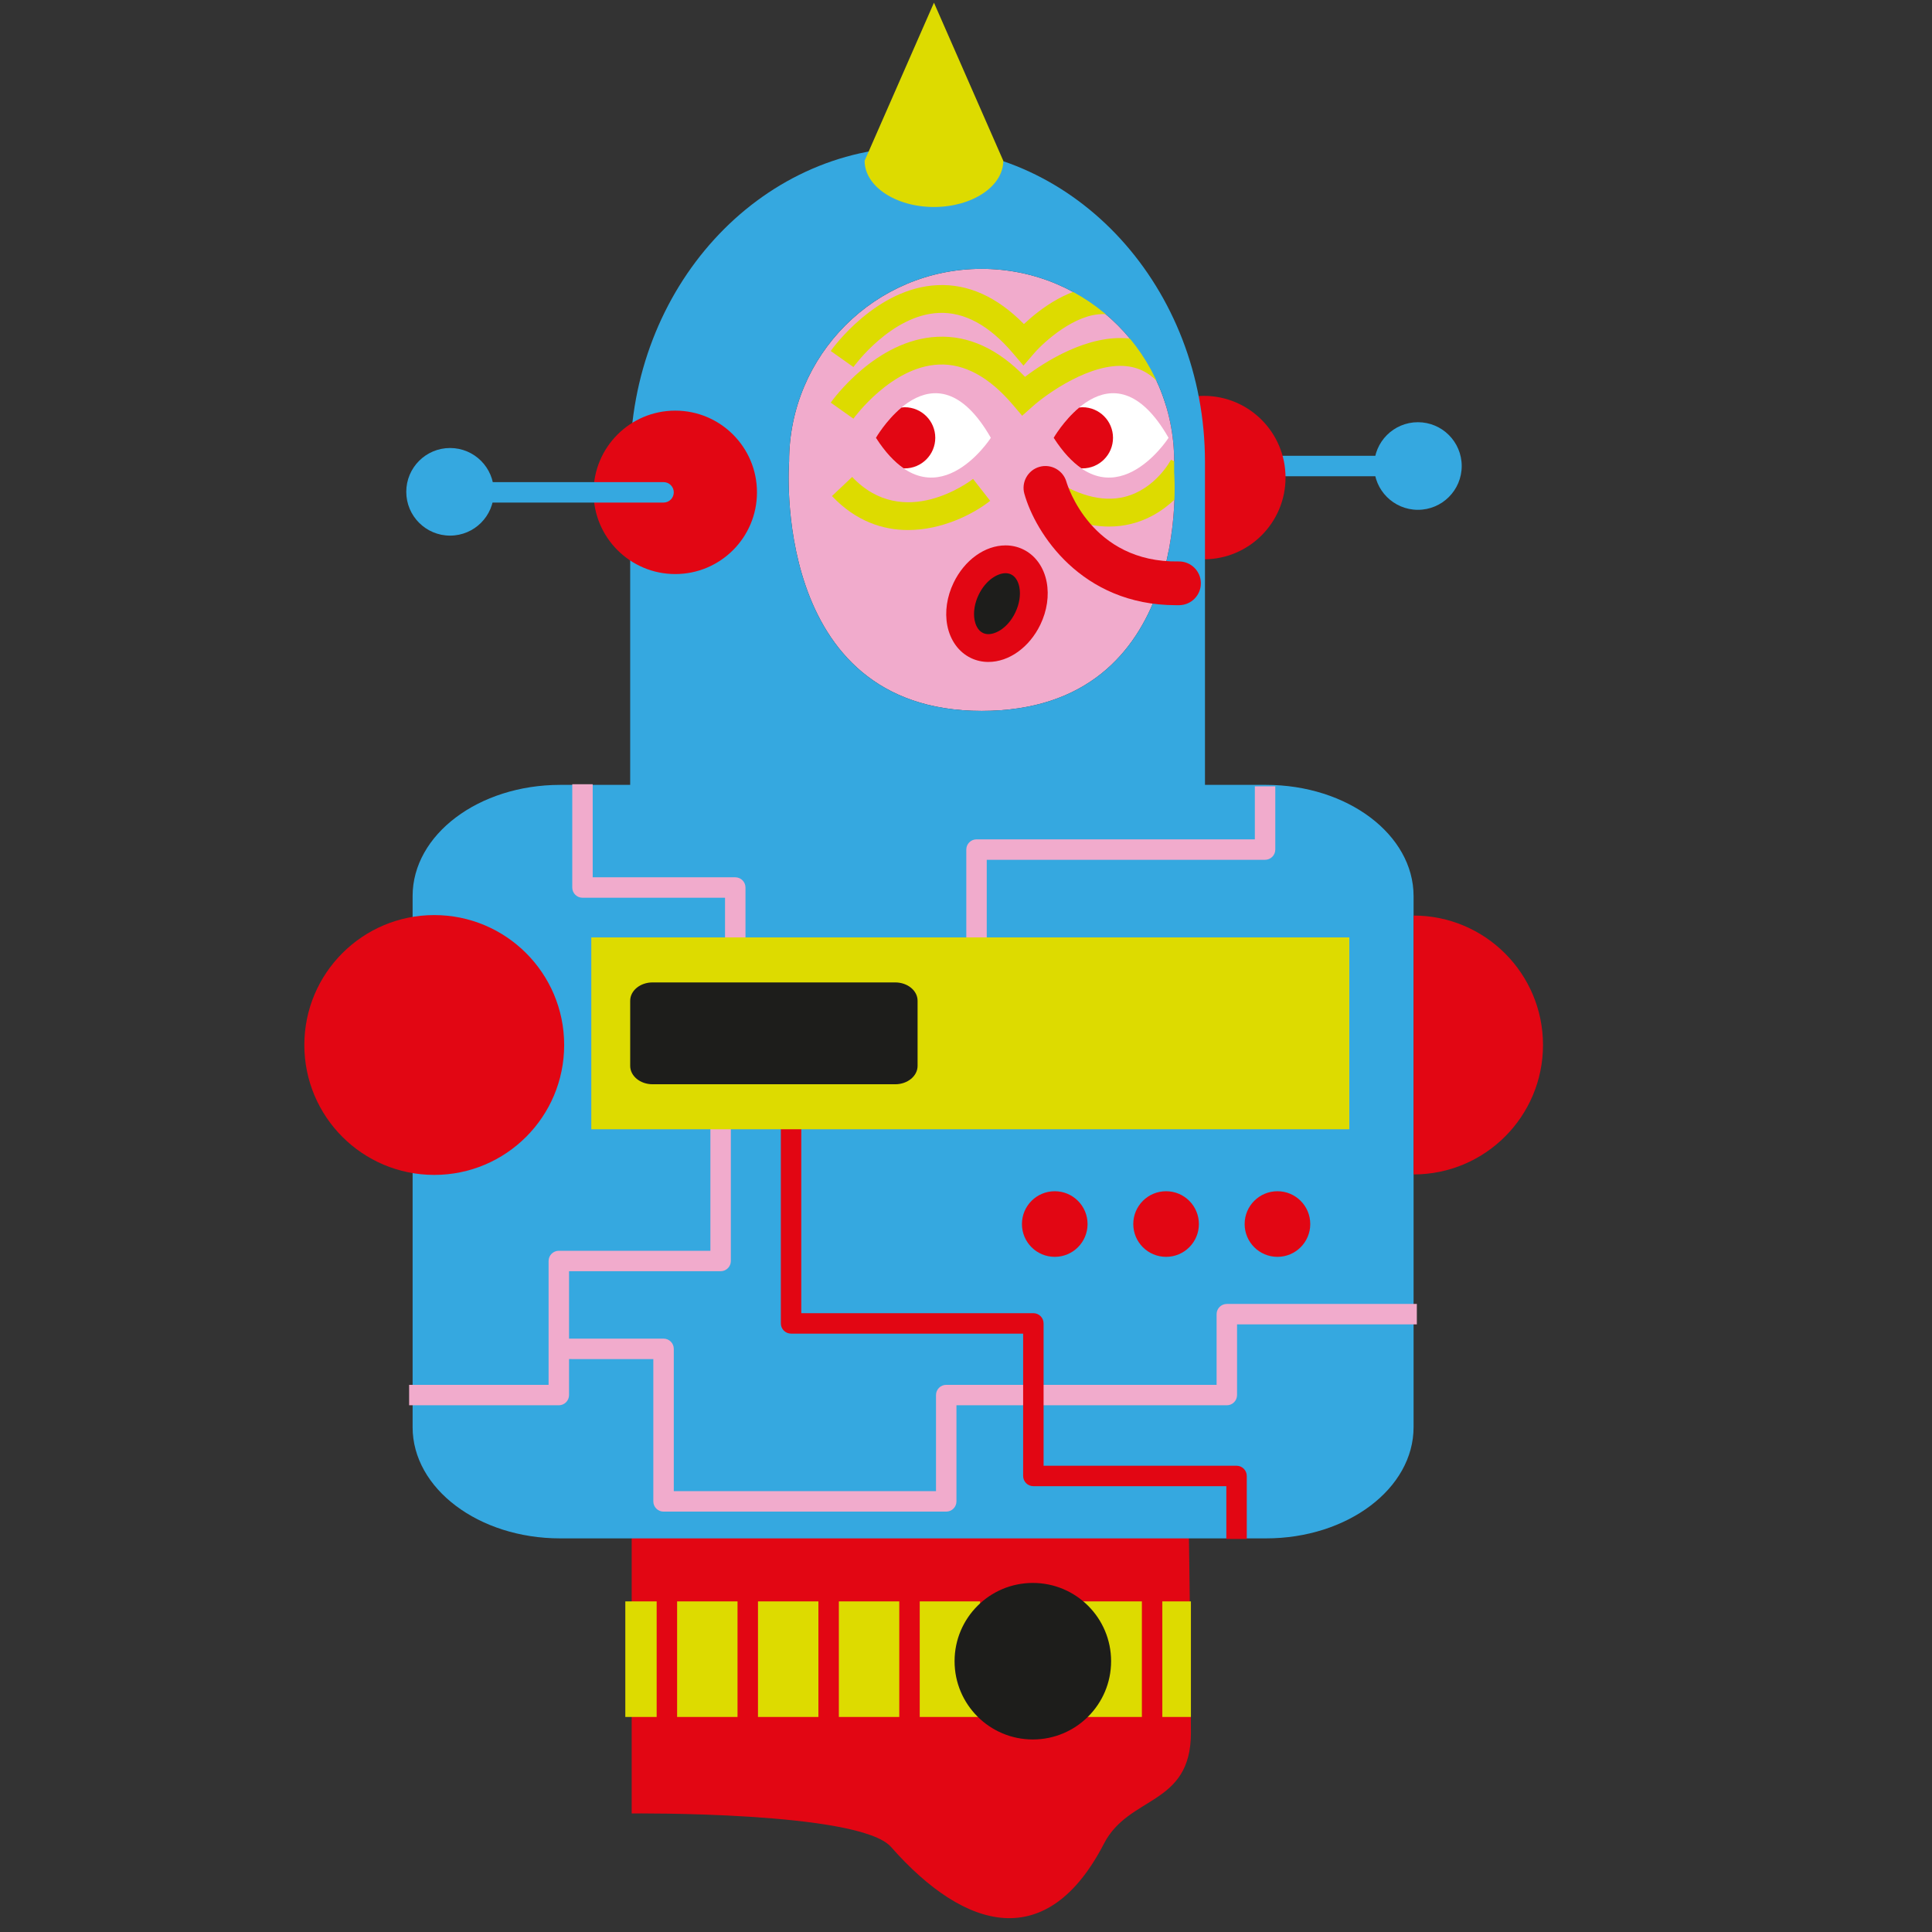 <?xml version="1.0" encoding="utf-8"?>
<!-- Generator: Adobe Illustrator 16.0.0, SVG Export Plug-In . SVG Version: 6.00 Build 0)  -->
<!DOCTYPE svg PUBLIC "-//W3C//DTD SVG 1.1//EN" "http://www.w3.org/Graphics/SVG/1.1/DTD/svg11.dtd">
<svg version="1.1" id="Layer_1" xmlns="http://www.w3.org/2000/svg" xmlns:xlink="http://www.w3.org/1999/xlink" x="0px" y="0px"
	 width="283.46px" height="283.46px" viewBox="0 0 283.46 283.46" enable-background="new 0 0 283.46 283.46" xml:space="preserve">
<rect x="0" y="0" width="283.46" height="283.46" fill="#333333" stroke="none"/>
<g>
	<path fill="#E20613" d="M174.258,213.835c0,0,0.472,28.127,0.472,40.395c0,10.75-9.08,9.142-12.75,16.25
		c-8.261,16-20.25,12.98-31.25,0.5c-4.641-5.266-38.05-4.912-38.05-4.912v-52.232H174.258z"/>
</g>
<g>
	<path fill="#35A8E0" d="M208.031,69.873H182.61c-0.828,0-1.5-0.671-1.5-1.5s0.672-1.5,1.5-1.5h25.421c0.828,0,1.5,0.671,1.5,1.5
		S208.859,69.873,208.031,69.873z"/>
</g>
<g>
	<circle fill="#E20613" cx="176.621" cy="70.071" r="11.99"/>
</g>
<g>
	<path fill="#F1ABCC" d="M172.271,67.693c0-15.603-12.65-28.248-28.248-28.248c-15.599,0-28.247,12.646-28.247,28.248
		c0,0-2.895,36.61,28.247,36.61s28.248-34.97,28.248-34.97"/>
</g>
<g>
	<path fill="#FFFFFF" d="M128.509,64.235c0,0,8.433-14.721,16.866,0C145.375,64.235,136.941,77.365,128.509,64.235z"/>
</g>
<g>
	<path fill="none" d="M128.253,64.235c0,0,8.433-14.72,16.865,0C145.119,64.235,136.686,77.365,128.253,64.235z"/>
</g>
<path fill="#E20613" d="M132.735,59.749c-0.165,0-0.32,0.031-0.48,0.048c-2.295,1.913-3.746,4.438-3.746,4.438
	c1.365,2.125,2.729,3.554,4.059,4.47c0.057,0.002,0.11,0.017,0.167,0.017c2.478,0,4.487-2.009,4.487-4.487
	S135.213,59.749,132.735,59.749z"/>
<g>
	<path fill="#FFFFFF" d="M154.585,64.235c0,0,8.432-14.721,16.865,0C171.451,64.235,163.017,77.365,154.585,64.235z"/>
</g>
<path fill="#E20613" d="M158.811,59.749c-0.165,0-0.319,0.031-0.479,0.048c-2.296,1.913-3.746,4.438-3.746,4.438
	c1.365,2.125,2.729,3.554,4.059,4.47c0.057,0.002,0.109,0.017,0.167,0.017c2.478,0,4.487-2.009,4.487-4.487
	S161.289,59.749,158.811,59.749z"/>
<g>
	<g>
		<path fill="#DDDB00" d="M125.211,61.429l-3.329-2.359c0.267-0.376,6.649-9.261,15.664-9.657c4.555-0.215,8.876,1.772,12.845,5.874
			c2.875-2.176,9.212-6.285,15.348-5.616c3.343,0.364,6.121,2.047,8.257,4.998l-3.308,2.391c-1.448-2.006-3.215-3.095-5.391-3.333
			c-5.243-0.578-11.716,4.05-13.766,5.88l-1.562,1.391l-1.354-1.595c-3.466-4.085-7.124-6.081-10.875-5.915
			C130.735,53.785,125.268,61.352,125.211,61.429z"/>
	</g>
</g>
<g>
	<g>
		<path fill="#DDDB00" d="M125.211,53.853l-3.329-2.358c0.267-0.378,6.649-9.261,15.664-9.657c4.496-0.215,8.755,1.718,12.683,5.706
			c2.334-2.183,6.921-5.758,11.932-5.528c3.312,0.141,6.168,1.843,8.493,5.057l-3.309,2.391c-1.578-2.182-3.33-3.286-5.358-3.374
			c-4.206-0.139-8.838,4.089-10.267,5.748l-1.558,1.807l-1.544-1.819c-3.468-4.085-7.125-6.079-10.875-5.915
			C130.735,46.209,125.268,53.776,125.211,53.853z"/>
	</g>
</g>
<g>
	<g>
		<path fill="#DDDB00" d="M133.23,77.764c-3.728,0-7.674-1.295-11.166-4.984l2.964-2.803c7.583,8.014,17.327,0.608,17.737,0.289
			l2.512,3.214C142.727,75.483,138.175,77.764,133.23,77.764z"/>
	</g>
</g>
<g>
	<g>
		<path fill="#DDDB00" d="M162.719,77.256c-3.614,0-7.454-1.407-11.458-4.205l2.336-3.343c4.225,2.948,8.057,4.022,11.4,3.192
			c4.556-1.135,6.785-5.411,6.81-5.454l3.631,1.857c-0.123,0.243-3.118,5.979-9.455,7.554
			C164.917,77.124,163.83,77.256,162.719,77.256z"/>
	</g>
</g>
<g>
	<path fill="#35A8E0" d="M134.626,21.562c-23.287,0-42.167,20.699-42.167,46.231v51.109h84.333V67.793
		C176.793,42.261,157.913,21.562,134.626,21.562z M144.021,104.304c-31.142,0-28.247-36.61-28.247-36.61
		c0-15.603,12.648-28.248,28.247-28.248c15.6,0,28.249,12.646,28.249,28.248v1.641C172.271,69.336,175.162,104.304,144.021,104.304z
		"/>
</g>
<g>
	<circle fill="#E20613" cx="99.073" cy="72.236" r="11.989"/>
</g>
<g>
	<g>
		<path fill="#E20613" d="M172.56,88.793c-13.973,0-20.67-10.651-22.266-16.346c-0.479-1.705,0.515-3.474,2.223-3.955
			c1.699-0.476,3.468,0.513,3.95,2.211c0.152,0.519,3.639,11.886,16.459,11.671c0.021,0,0.038,0,0.055,0
			c1.749,0,3.18,1.4,3.209,3.153c0.028,1.771-1.381,3.232-3.154,3.264C172.878,88.792,172.719,88.793,172.56,88.793z"/>
	</g>
</g>
<g>
	<path fill="#35A8E0" d="M97.355,73.736H71.934c-0.829,0-1.5-0.671-1.5-1.5s0.671-1.5,1.5-1.5h25.421c0.829,0,1.5,0.671,1.5,1.5
		S98.184,73.736,97.355,73.736z"/>
</g>
<g>
	<circle fill="#35A8E0" cx="66.034" cy="72.158" r="6.427"/>
</g>
<g>
	<circle fill="#35A8E0" cx="208.033" cy="68.373" r="6.427"/>
</g>
<g>
	
		<ellipse transform="matrix(0.433 -0.902 0.902 0.433 3.154 182.144)" fill="#1D1D1B" cx="146.281" cy="88.567" rx="6.805" ry="5.027"/>
</g>
<g>
	<path fill="#E20613" d="M145.014,97.12c-0.903,0-1.771-0.195-2.567-0.578c-1.783-0.855-3.045-2.602-3.464-4.79
		c-0.381-1.995-0.055-4.211,0.922-6.241c1.6-3.336,4.597-5.491,7.631-5.491c0.904,0,1.77,0.194,2.565,0.578
		c1.785,0.856,3.048,2.604,3.464,4.792c0.38,1.997,0.055,4.212-0.919,6.242C151.042,94.964,148.048,97.12,145.014,97.12z
		 M147.536,84.098c-1.17,0-2.906,0.995-3.955,3.178c-0.591,1.229-0.806,2.582-0.591,3.709c0.103,0.531,0.395,1.482,1.224,1.88
		c0.241,0.116,0.511,0.176,0.801,0.176c1.17,0,2.906-0.995,3.951-3.18c0.592-1.229,0.81-2.581,0.592-3.708
		c-0.1-0.531-0.395-1.482-1.22-1.879C148.093,84.159,147.825,84.098,147.536,84.098z"/>
</g>
<g>
	<path fill="#35A8E0" d="M207.398,209.39c0,9.012-9.698,16.319-21.653,16.319H82.191c-11.959,0-21.654-7.308-21.654-16.319v-77.917
		c0-9.013,9.694-16.317,21.654-16.317h103.554c11.955,0,21.653,7.307,21.653,16.317V209.39z"/>
</g>
<g>
	<path fill="#E20613" d="M207.398,134.329c10.485,0,18.988,8.503,18.988,18.991c0,10.488-8.503,18.991-18.988,18.991V134.329z"/>
</g>
<g>
	<circle fill="#E20613" cx="154.751" cy="179.589" r="4.814"/>
</g>
<g>
	<circle fill="#E20613" cx="171.086" cy="179.589" r="4.814"/>
</g>
<g>
	<circle fill="#E20613" cx="187.425" cy="179.589" r="4.814"/>
</g>
<g>
	<path fill="none" d="M207.398,209.39c0,9.012-9.698,16.319-21.653,16.319H82.191c-11.959,0-21.654-7.308-21.654-16.319v-77.917
		c0-9.013,9.694-16.317,21.654-16.317h103.554c11.955,0,21.653,7.307,21.653,16.317V209.39z"/>
</g>
<g>
	<path fill="#F1ABCC" d="M81.989,206.181H60.025v-3h20.464v-18.169c0-0.828,0.671-1.5,1.5-1.5h22.24v-24.613h3v26.113
		c0,0.828-0.671,1.5-1.5,1.5h-22.24v18.169C83.489,205.509,82.817,206.181,81.989,206.181z"/>
</g>
<g>
	<path fill="#F1ABCC" d="M144.773,146.013h-3v-21.365c0-0.829,0.672-1.5,1.5-1.5h40.835v-7.778h3v9.278c0,0.829-0.672,1.5-1.5,1.5
		h-40.835V146.013z"/>
</g>
<g>
	<path fill="#F1ABCC" d="M138.828,221.782H97.355c-0.829,0-1.5-0.672-1.5-1.5v-20.881H81.989v-3h15.367c0.829,0,1.5,0.672,1.5,1.5
		v20.881h38.473v-14.101c0-0.828,0.671-1.5,1.5-1.5h39.668v-10.369c0-0.828,0.672-1.5,1.5-1.5h27.879v3h-26.379v10.369
		c0,0.828-0.672,1.5-1.5,1.5h-39.668v14.101C140.328,221.11,139.657,221.782,138.828,221.782z"/>
</g>
<g>
	<path fill="#F1ABCC" d="M109.375,142.961h-3v-11.246H85.461c-0.829,0-1.5-0.671-1.5-1.5v-15.149h3v13.649h20.915
		c0.829,0,1.5,0.671,1.5,1.5V142.961z"/>
</g>
<g>
	<path fill="#E20613" d="M182.925,225.795h-3v-7.744h-28.312c-0.828,0-1.5-0.672-1.5-1.5v-20.883h-34.048
		c-0.829,0-1.5-0.672-1.5-1.5V162.63h3v30.038h34.048c0.828,0,1.5,0.672,1.5,1.5v20.883h28.312c0.828,0,1.5,0.672,1.5,1.5V225.795z"
		/>
</g>
<g>
	<rect x="86.753" y="137.536" fill="#DDDB00" width="111.217" height="28.148"/>
</g>
<g>
	<path fill="#DDDB00" d="M147.201,23.588c0,3.745-4.555,6.782-10.172,6.782c-5.619,0-10.175-3.038-10.175-6.782l10.175-23.194
		L147.201,23.588z"/>
</g>
<g>
	<rect x="91.745" y="234.954" fill="none" width="95.527" height="16.956"/>
</g>
<g>
	<rect x="91.745" y="234.954" fill="#DDDB00" width="82.985" height="16.956"/>
</g>
<g>
	<rect x="91.745" y="234.954" fill="none" width="95.527" height="16.956"/>
</g>
<g>
	<rect x="96.345" y="229.513" fill="#E20613" width="3" height="29.505"/>
</g>
<g>
	<rect x="91.745" y="234.954" fill="none" width="95.527" height="16.956"/>
</g>
<g>
	<rect x="108.209" y="229.513" fill="#E20613" width="3" height="29.505"/>
</g>
<g>
	<rect x="91.745" y="234.954" fill="none" width="95.527" height="16.956"/>
</g>
<g>
	<rect x="120.076" y="229.513" fill="#E20613" width="3" height="29.505"/>
</g>
<g>
	<rect x="91.745" y="234.954" fill="none" width="95.527" height="16.956"/>
</g>
<g>
	<rect x="131.941" y="229.513" fill="#E20613" width="3" height="29.505"/>
</g>
<g>
	<rect x="91.745" y="234.954" fill="none" width="95.527" height="16.956"/>
</g>
<g>
	<rect x="143.804" y="229.513" fill="#E20613" width="3" height="29.505"/>
</g>
<g>
	<rect x="91.745" y="234.954" fill="none" width="95.527" height="16.956"/>
</g>
<g>
	<rect x="155.673" y="229.513" fill="#E20613" width="3" height="29.505"/>
</g>
<g>
	<rect x="91.745" y="234.954" fill="none" width="95.527" height="16.956"/>
</g>
<g>
	<rect x="167.535" y="229.513" fill="#E20613" width="3" height="29.505"/>
</g>
<g>
	<rect x="91.745" y="234.954" fill="none" width="95.527" height="16.956"/>
</g>
<g>
	<circle fill="#1D1D1B" cx="151.536" cy="243.729" r="11.483"/>
</g>
<g>
	<path fill="#1D1D1B" d="M134.626,156.387c0,1.488-1.47,2.694-3.281,2.694H95.744c-1.812,0-3.283-1.207-3.283-2.694v-9.559
		c0-1.487,1.471-2.689,3.283-2.689h35.601c1.812,0,3.281,1.204,3.281,2.689V156.387z"/>
</g>
<g>
	<circle fill="#E20613" cx="63.713" cy="153.32" r="19.061"/>
</g>
</svg>
